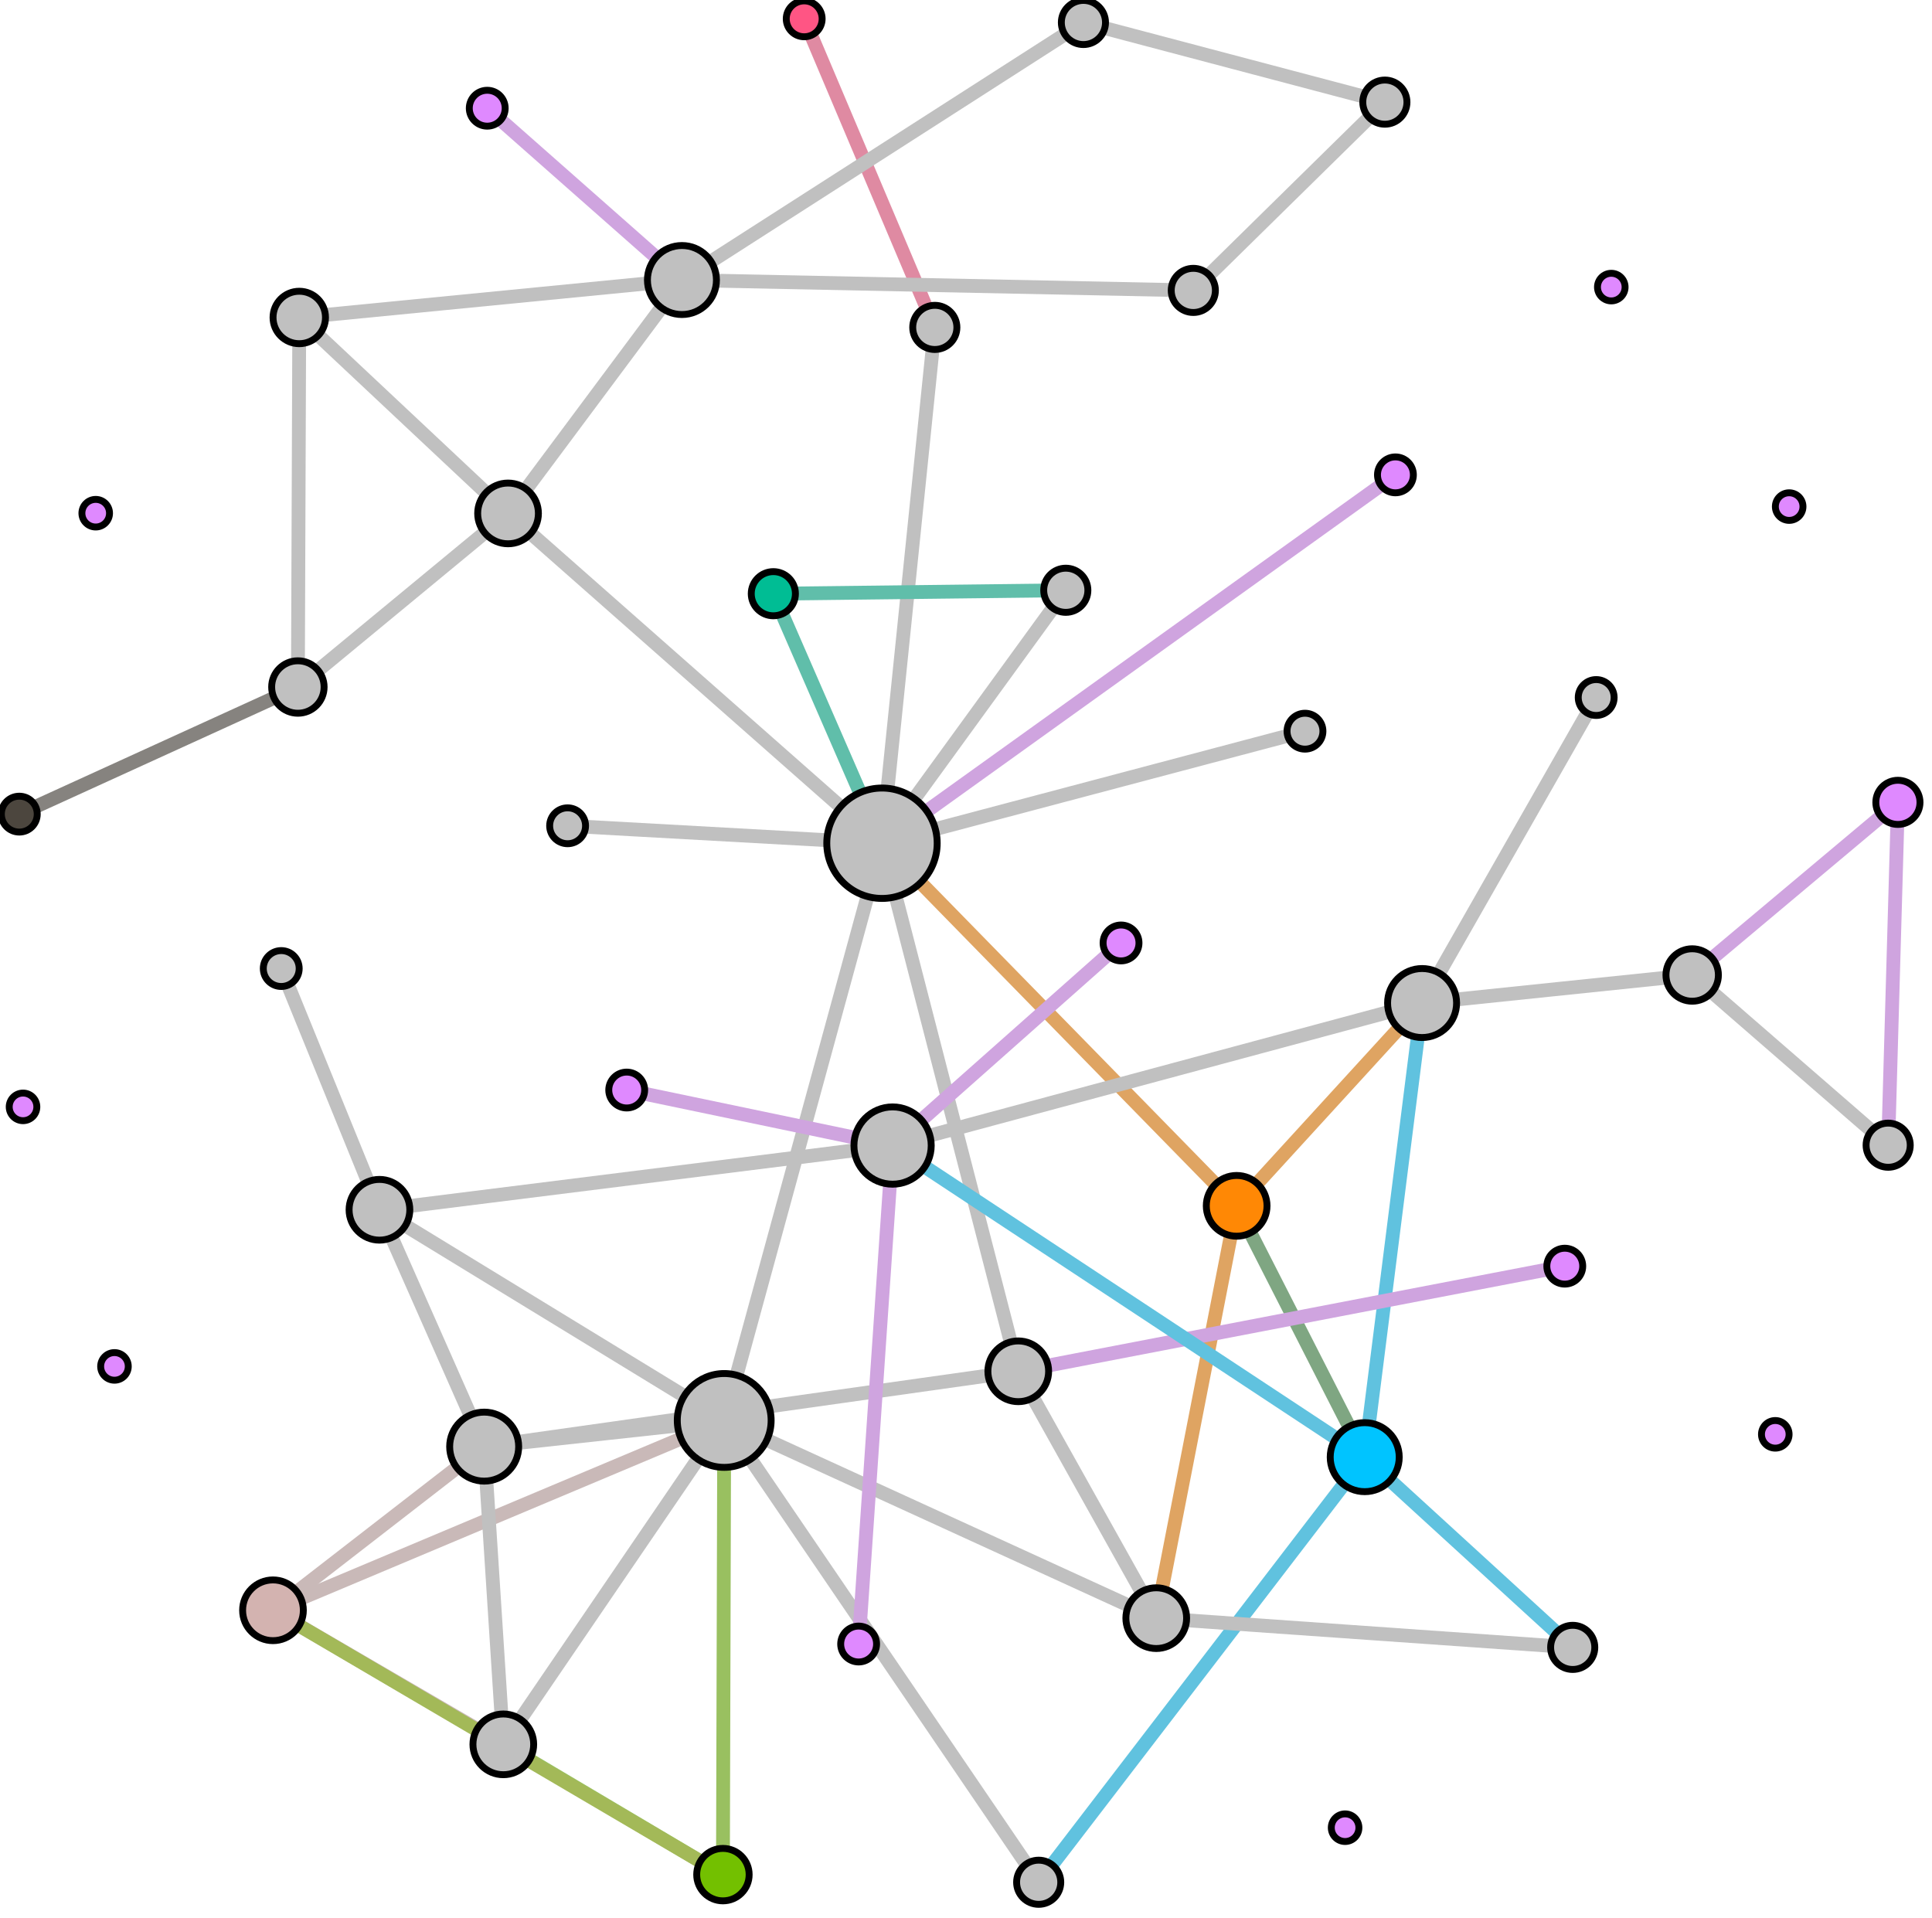 <?xml version="1.0" encoding="UTF-8"?>
<!DOCTYPE svg PUBLIC "-//W3C//DTD SVG 1.1//EN"
    "http://www.w3.org/Graphics/SVG/1.1/DTD/svg11.dtd" >
<svg contentScriptType="text/ecmascript" width="140.0"
     xmlns:xlink="http://www.w3.org/1999/xlink" zoomAndPan="magnify"
     contentStyleType="text/css"
     viewBox="-69 -69 140 139" height="139.0"
     preserveAspectRatio="xMidYMid meet" xmlns="http://www.w3.org/2000/svg"
     version="1.1">
    <g id="edges">
        <path fill="none" stroke-width="1.0"
              d="M -5.088,-7.893 L -1.26,-45.274" class="id_0 id_1"
              stroke-opacity="1.0" stroke="#c0c0c0"/>
        <path fill="none" stroke-width="1.0"
              d="M -5.088,-7.893 L 4.787,30.374"
              class="id_0 id_1008" stroke-opacity="1.0" stroke="#c0c0c0"/>
        <path fill="none" stroke-width="1.0"
              d="M -5.088,-7.893 L -16.521,33.936"
              class="id_0 id_10" stroke-opacity="1.0" stroke="#c0c0c0"/>
        <path fill="none" stroke-width="1.0"
              d="M -16.521,33.936 L -33.915,35.833"
              class="id_10 id_1060" stroke-opacity="1.0" stroke="#c0c0c0"/>
        <path fill="none" stroke-width="1.0"
              d="M -16.521,33.936 L -41.503,18.669"
              class="id_10 id_1110" stroke-opacity="1.0" stroke="#c0c0c0"/>
        <path fill="none" stroke-width="1.0"
              d="M -33.915,35.833 L -41.503,18.669"
              class="id_1060 id_1110" stroke-opacity="1.0" stroke="#c0c0c0"/>
        <path fill="none" stroke-width="1.0"
              d="M -5.088,-7.893 L 20.613,18.383"
              class="id_0 id_100" stroke-opacity="1.0" stroke="#dfa462"/>
        <path fill="none" stroke-width="1.0"
              d="M -5.088,-7.893 L -32.185,-31.794"
              class="id_0 id_103" stroke-opacity="1.0" stroke="#c0c0c0"/>
        <path fill="none" stroke-width="1.0"
              d="M -47.414,-19.214 L -32.185,-31.794"
              class="id_101 id_103" stroke-opacity="1.0" stroke="#c0c0c0"/>
        <path fill="none" stroke-width="1.0"
              d="M -47.414,-19.214 L -47.314,-45.994"
              class="id_101 id_1016" stroke-opacity="1.0" stroke="#c0c0c0"/>
        <path fill="none" stroke-width="1.0"
              d="M -47.314,-45.994 L -32.185,-31.794"
              class="id_1016 id_103" stroke-opacity="1.0" stroke="#c0c0c0"/>
        <path fill="none" stroke-width="1.0"
              d="M 20.613,18.383 L 34.05,3.687"
              class="id_100 id_1000" stroke-opacity="1.0" stroke="#dfa462"/>
        <path fill="none" stroke-width="1.0"
              d="M 20.613,18.383 L 29.893,36.596"
              class="id_100 id_1032" stroke-opacity="1.0" stroke="#7fa682"/>
        <path fill="none" stroke-width="1.0"
              d="M 34.05,3.687 L 29.893,36.596"
              class="id_1000 id_1032" stroke-opacity="1.0" stroke="#60c2df"/>
        <path fill="none" stroke-width="1.0"
              d="M -19.584,-48.707 L -33.693,-61.158"
              class="id_1066 id_1106" stroke-opacity="1.0" stroke="#cfa4df"/>
        <path fill="none" stroke-width="1.0"
              d="M -32.185,-31.794 L -19.584,-48.707"
              class="id_103 id_1066" stroke-opacity="1.0" stroke="#c0c0c0"/>
        <path fill="none" stroke-width="1.0"
              d="M -1.26,-45.274 L -10.725,-67.636"
              class="id_1 id_423" stroke-opacity="1.0" stroke="#df8aa2"/>
        <path fill="none" stroke-width="1.0"
              d="M -5.088,-7.893 L 32.118,-34.588"
              class="id_0 id_80" stroke-opacity="1.0" stroke="#cfa4df"/>
        <path fill="none" stroke-width="1.0"
              d="M 20.613,18.383 L 14.786,48.263"
              class="id_100 id_1076" stroke-opacity="1.0" stroke="#dfa462"/>
        <path fill="none" stroke-width="1.0"
              d="M 4.787,30.374 L 44.39,22.755"
              class="id_1008 id_139" stroke-opacity="1.0" stroke="#cfa4df"/>
        <path fill="none" stroke-width="1.0"
              d="M -5.088,-7.893 L -12.961,-25.976"
              class="id_0 id_1011" stroke-opacity="1.0" stroke="#60beaa"/>
        <path fill="none" stroke-width="1.0"
              d="M -16.521,33.936 L 6.267,67.402"
              class="id_10 id_1020" stroke-opacity="1.0" stroke="#c0c0c0"/>
        <path fill="none" stroke-width="1.0"
              d="M -47.414,-19.214 L -67.602,-10.002"
              class="id_101 id_218" stroke-opacity="1.0" stroke="#86837f"/>
        <path fill="none" stroke-width="1.0"
              d="M -5.088,-7.893 L 25.564,-16.013"
              class="id_0 id_1082" stroke-opacity="1.0" stroke="#c0c0c0"/>
        <path fill="none" stroke-width="1.0"
              d="M -19.584,-48.707 L 9.509,-67.371"
              class="id_1066 id_1357" stroke-opacity="1.0" stroke="#c0c0c0"/>
        <path fill="none" stroke-width="1.0"
              d="M -19.584,-48.707 L 17.472,-47.955"
              class="id_1066 id_1365" stroke-opacity="1.0" stroke="#c0c0c0"/>
        <path fill="none" stroke-width="1.0"
              d="M 31.353,-61.599 L 17.472,-47.955"
              class="id_1361 id_1365" stroke-opacity="1.0" stroke="#c0c0c0"/>
        <path fill="none" stroke-width="1.0"
              d="M -47.314,-45.994 L -19.584,-48.707"
              class="id_1016 id_1066" stroke-opacity="1.0" stroke="#c0c0c0"/>
        <path fill="none" stroke-width="1.0"
              d="M -16.521,33.936 L -32.528,57.408"
              class="id_10 id_1030" stroke-opacity="1.0" stroke="#c0c0c0"/>
        <path fill="none" stroke-width="1.0"
              d="M -16.521,33.936 L -16.614,66.849"
              class="id_10 id_1267" stroke-opacity="1.0" stroke="#99c060"/>
        <path fill="none" stroke-width="1.0"
              d="M -16.521,33.936 L -49.219,47.693"
              class="id_10 id_1385" stroke-opacity="1.0" stroke="#c9b9b8"/>
        <path fill="none" stroke-width="1.0"
              d="M -32.528,57.408 L -16.614,66.849"
              class="id_1030 id_1267" stroke-opacity="1.0" stroke="#99c060"/>
        <path fill="none" stroke-width="1.0"
              d="M -32.528,57.408 L -49.219,47.693"
              class="id_1030 id_1385" stroke-opacity="1.0" stroke="#c9b9b8"/>
        <path fill="none" stroke-width="1.0"
              d="M -16.614,66.849 L -49.219,47.693"
              class="id_1267 id_1385" stroke-opacity="1.0" stroke="#a3b958"/>
        <path fill="none" stroke-width="1.0"
              d="M 6.267,67.402 L 29.893,36.596"
              class="id_1020 id_1032" stroke-opacity="1.0" stroke="#60c2df"/>
        <path fill="none" stroke-width="1.0"
              d="M -32.528,57.408 L -33.915,35.833"
              class="id_1030 id_1060" stroke-opacity="1.0" stroke="#c0c0c0"/>
        <path fill="none" stroke-width="1.0"
              d="M 14.786,48.263 L 44.965,50.381"
              class="id_1076 id_1347" stroke-opacity="1.0" stroke="#c0c0c0"/>
        <path fill="none" stroke-width="1.0"
              d="M 29.893,36.596 L 44.965,50.381"
              class="id_1032 id_1347" stroke-opacity="1.0" stroke="#60c2df"/>
        <path fill="none" stroke-width="1.0"
              d="M 4.787,30.374 L 14.786,48.263"
              class="id_1008 id_1076" stroke-opacity="1.0" stroke="#c0c0c0"/>
        <path fill="none" stroke-width="1.0"
              d="M -5.088,-7.893 L -27.869,-9.158"
              class="id_0 id_1143" stroke-opacity="1.0" stroke="#c0c0c0"/>
        <path fill="none" stroke-width="1.0"
              d="M -33.915,35.833 L -49.219,47.693"
              class="id_1060 id_1385" stroke-opacity="1.0" stroke="#c9b9b8"/>
        <path fill="none" stroke-width="1.0"
              d="M -5.088,-7.893 L 8.232,-26.225"
              class="id_0 id_1132" stroke-opacity="1.0" stroke="#c0c0c0"/>
        <path fill="none" stroke-width="1.0"
              d="M 34.05,3.687 L -4.32,14.015"
              class="id_1000 id_1126" stroke-opacity="1.0" stroke="#c0c0c0"/>
        <path fill="none" stroke-width="1.0"
              d="M 34.05,3.687 L 46.666,-18.453"
              class="id_1000 id_1422" stroke-opacity="1.0" stroke="#c0c0c0"/>
        <path fill="none" stroke-width="1.0"
              d="M 34.05,3.687 L 53.622,1.655"
              class="id_1000 id_1006" stroke-opacity="1.0" stroke="#c0c0c0"/>
        <path fill="none" stroke-width="1.0"
              d="M 53.622,1.655 L 68.53,-10.856"
              class="id_1006 id_664" stroke-opacity="1.0" stroke="#cfa4df"/>
        <path fill="none" stroke-width="1.0"
              d="M 53.622,1.655 L 67.824,13.989"
              class="id_1006 id_1393" stroke-opacity="1.0" stroke="#c0c0c0"/>
        <path fill="none" stroke-width="1.0"
              d="M -16.521,33.936 L 14.786,48.263"
              class="id_10 id_1076" stroke-opacity="1.0" stroke="#c0c0c0"/>
        <path fill="none" stroke-width="1.0"
              d="M 4.787,30.374 L -33.915,35.833"
              class="id_1008 id_1060" stroke-opacity="1.0" stroke="#c0c0c0"/>
        <path fill="none" stroke-width="1.0"
              d="M 29.893,36.596 L -4.32,14.015"
              class="id_1032 id_1126" stroke-opacity="1.0" stroke="#60c2df"/>
        <path fill="none" stroke-width="1.0"
              d="M -12.961,-25.976 L 8.232,-26.225"
              class="id_1011 id_1132" stroke-opacity="1.0" stroke="#60beaa"/>
        <path fill="none" stroke-width="1.0"
              d="M 9.509,-67.371 L 31.353,-61.599"
              class="id_1357 id_1361" stroke-opacity="1.0" stroke="#c0c0c0"/>
        <path fill="none" stroke-width="1.0"
              d="M -41.503,18.669 L -4.32,14.015"
              class="id_1110 id_1126" stroke-opacity="1.0" stroke="#c0c0c0"/>
        <path fill="none" stroke-width="1.0"
              d="M -4.32,14.015 L -6.78,50.138"
              class="id_1126 id_1216" stroke-opacity="1.0" stroke="#cfa4df"/>
        <path fill="none" stroke-width="1.0"
              d="M -4.32,14.015 L 12.235,-0.667"
              class="id_1126 id_1190" stroke-opacity="1.0" stroke="#cfa4df"/>
        <path fill="none" stroke-width="1.0"
              d="M -48.62,1.187 L -41.503,18.669"
              class="id_1108 id_1110" stroke-opacity="1.0" stroke="#c0c0c0"/>
        <path fill="none" stroke-width="1.0"
              d="M 67.824,13.989 L 68.53,-10.856"
              class="id_1393 id_664" stroke-opacity="1.0" stroke="#cfa4df"/>
        <path fill="none" stroke-width="1.0"
              d="M -4.32,14.015 L -23.586,9.992"
              class="id_1126 id_1403" stroke-opacity="1.0" stroke="#cfa4df"/>
    </g>
    <g id="nodes">
        <circle fill-opacity="1.0" fill="#c0c0c0" r="4.0" cx="-5.088"
                class="id_0" cy="-7.893" stroke="#000000"
                stroke-opacity="1.0" stroke-width="0.5"/>
        <circle fill-opacity="1.0" fill="#c0c0c0" r="1.6" cx="-1.26"
                class="id_1" cy="-45.274" stroke="#000000"
                stroke-opacity="1.0" stroke-width="0.5"/>
        <circle fill-opacity="1.0" fill="#c0c0c0" r="3.4" cx="-16.521"
                class="id_10" cy="33.936" stroke="#000000"
                stroke-opacity="1.0" stroke-width="0.5"/>
        <circle fill-opacity="1.0" fill="#ff8805" r="2.2" cx="20.613"
                class="id_100" cy="18.383" stroke="#000000"
                stroke-opacity="1.0" stroke-width="0.5"/>
        <circle fill-opacity="1.0" fill="#c0c0c0" r="2.5" cx="34.05"
                class="id_1000" cy="3.687" stroke="#000000"
                stroke-opacity="1.0" stroke-width="0.5"/>
        <circle fill-opacity="1.0" fill="#c0c0c0" r="1.9" cx="53.622"
                class="id_1006" cy="1.655" stroke="#000000"
                stroke-opacity="1.0" stroke-width="0.5"/>
        <circle fill-opacity="1.0" fill="#c0c0c0" r="2.2" cx="4.787"
                class="id_1008" cy="30.374" stroke="#000000"
                stroke-opacity="1.0" stroke-width="0.5"/>
        <circle fill-opacity="1.0" fill="#c0c0c0" r="1.9" cx="-47.414"
                class="id_101" cy="-19.214" stroke="#000000"
                stroke-opacity="1.0" stroke-width="0.5"/>
        <circle fill-opacity="1.0" fill="#00bd94" r="1.6" cx="-12.961"
                class="id_1011" cy="-25.976" stroke="#000000"
                stroke-opacity="1.0" stroke-width="0.5"/>
        <circle fill-opacity="1.0" fill="#c0c0c0" r="1.9" cx="-47.314"
                class="id_1016" cy="-45.994" stroke="#000000"
                stroke-opacity="1.0" stroke-width="0.5"/>
        <circle fill-opacity="1.0" fill="#c0c0c0" r="1.6" cx="6.267"
                class="id_1020" cy="67.402" stroke="#000000"
                stroke-opacity="1.0" stroke-width="0.5"/>
        <circle fill-opacity="1.0" fill="#c0c0c0" r="2.2" cx="-32.185"
                class="id_103" cy="-31.794" stroke="#000000"
                stroke-opacity="1.0" stroke-width="0.5"/>
        <circle fill-opacity="1.0" fill="#c0c0c0" r="2.2" cx="-32.528"
                class="id_1030" cy="57.408" stroke="#000000"
                stroke-opacity="1.0" stroke-width="0.5"/>
        <circle fill-opacity="1.0" fill="#00c4ff" r="2.5" cx="29.893"
                class="id_1032" cy="36.596" stroke="#000000"
                stroke-opacity="1.0" stroke-width="0.5"/>
        <circle fill-opacity="1.0" fill="#c0c0c0" r="2.5" cx="-33.915"
                class="id_1060" cy="35.833" stroke="#000000"
                stroke-opacity="1.0" stroke-width="0.5"/>
        <circle fill-opacity="1.0" fill="#c0c0c0" r="2.5" cx="-19.584"
                class="id_1066" cy="-48.707" stroke="#000000"
                stroke-opacity="1.0" stroke-width="0.5"/>
        <circle fill-opacity="1.0" fill="#c0c0c0" r="2.2" cx="14.786"
                class="id_1076" cy="48.263" stroke="#000000"
                stroke-opacity="1.0" stroke-width="0.5"/>
        <circle fill-opacity="1.0" fill="#df89ff" r="1.0" cx="-67.331"
                class="id_1080" cy="11.212" stroke="#000000"
                stroke-opacity="1.0" stroke-width="0.5"/>
        <circle fill-opacity="1.0" fill="#c0c0c0" r="1.3" cx="25.564"
                class="id_1082" cy="-16.013" stroke="#000000"
                stroke-opacity="1.0" stroke-width="0.5"/>
        <circle fill-opacity="1.0" fill="#df89ff" r="1.3" cx="-33.693"
                class="id_1106" cy="-61.158" stroke="#000000"
                stroke-opacity="1.0" stroke-width="0.5"/>
        <circle fill-opacity="1.0" fill="#c0c0c0" r="1.3" cx="-48.62"
                class="id_1108" cy="1.187" stroke="#000000"
                stroke-opacity="1.0" stroke-width="0.5"/>
        <circle fill-opacity="1.0" fill="#c0c0c0" r="2.2" cx="-41.503"
                class="id_1110" cy="18.669" stroke="#000000"
                stroke-opacity="1.0" stroke-width="0.5"/>
        <circle fill-opacity="1.0" fill="#c0c0c0" r="2.8" cx="-4.32"
                class="id_1126" cy="14.015" stroke="#000000"
                stroke-opacity="1.0" stroke-width="0.5"/>
        <circle fill-opacity="1.0" fill="#df89ff" r="1.0" cx="-62.064"
                class="id_113" cy="-31.81" stroke="#000000"
                stroke-opacity="1.0" stroke-width="0.5"/>
        <circle fill-opacity="1.0" fill="#c0c0c0" r="1.6" cx="8.232"
                class="id_1132" cy="-26.225" stroke="#000000"
                stroke-opacity="1.0" stroke-width="0.5"/>
        <circle fill-opacity="1.0" fill="#c0c0c0" r="1.3" cx="-27.869"
                class="id_1143" cy="-9.158" stroke="#000000"
                stroke-opacity="1.0" stroke-width="0.5"/>
        <circle fill-opacity="1.0" fill="#df89ff" r="1.0" cx="60.65"
                class="id_115" cy="-32.289" stroke="#000000"
                stroke-opacity="1.0" stroke-width="0.5"/>
        <circle fill-opacity="1.0" fill="#df89ff" r="1.0" cx="47.76"
                class="id_118" cy="-48.195" stroke="#000000"
                stroke-opacity="1.0" stroke-width="0.5"/>
        <circle fill-opacity="1.0" fill="#df89ff" r="1.3" cx="12.235"
                class="id_1190" cy="-0.667" stroke="#000000"
                stroke-opacity="1.0" stroke-width="0.5"/>
        <circle fill-opacity="1.0" fill="#df89ff" r="1.0" cx="-60.705"
                class="id_1201" cy="30.019" stroke="#000000"
                stroke-opacity="1.0" stroke-width="0.5"/>
        <circle fill-opacity="1.0" fill="#df89ff" r="1.3" cx="-6.78"
                class="id_1216" cy="50.138" stroke="#000000"
                stroke-opacity="1.0" stroke-width="0.5"/>
        <circle fill-opacity="1.0" fill="#73c000" r="1.9" cx="-16.614"
                class="id_1267" cy="66.849" stroke="#000000"
                stroke-opacity="1.0" stroke-width="0.5"/>
        <circle fill-opacity="1.0" fill="#c0c0c0" r="1.6" cx="44.965"
                class="id_1347" cy="50.381" stroke="#000000"
                stroke-opacity="1.0" stroke-width="0.5"/>
        <circle fill-opacity="1.0" fill="#c0c0c0" r="1.6" cx="9.509"
                class="id_1357" cy="-67.371" stroke="#000000"
                stroke-opacity="1.0" stroke-width="0.5"/>
        <circle fill-opacity="1.0" fill="#c0c0c0" r="1.6" cx="31.353"
                class="id_1361" cy="-61.599" stroke="#000000"
                stroke-opacity="1.0" stroke-width="0.5"/>
        <circle fill-opacity="1.0" fill="#c0c0c0" r="1.6" cx="17.472"
                class="id_1365" cy="-47.955" stroke="#000000"
                stroke-opacity="1.0" stroke-width="0.5"/>
        <circle fill-opacity="1.0" fill="#d3b3b0" r="2.2" cx="-49.219"
                class="id_1385" cy="47.693" stroke="#000000"
                stroke-opacity="1.0" stroke-width="0.5"/>
        <circle fill-opacity="1.0" fill="#df89ff" r="1.3" cx="44.39"
                class="id_139" cy="22.755" stroke="#000000"
                stroke-opacity="1.0" stroke-width="0.5"/>
        <circle fill-opacity="1.0" fill="#c0c0c0" r="1.6" cx="67.824"
                class="id_1393" cy="13.989" stroke="#000000"
                stroke-opacity="1.0" stroke-width="0.5"/>
        <circle fill-opacity="1.0" fill="#df89ff" r="1.0" cx="28.471"
                class="id_1394" cy="63.448" stroke="#000000"
                stroke-opacity="1.0" stroke-width="0.5"/>
        <circle fill-opacity="1.0" fill="#df89ff" r="1.3" cx="-23.586"
                class="id_1403" cy="9.992" stroke="#000000"
                stroke-opacity="1.0" stroke-width="0.5"/>
        <circle fill-opacity="1.0" fill="#c0c0c0" r="1.3" cx="46.666"
                class="id_1422" cy="-18.453" stroke="#000000"
                stroke-opacity="1.0" stroke-width="0.5"/>
        <circle fill-opacity="1.0" fill="#4c463e" r="1.3" cx="-67.602"
                class="id_218" cy="-10.002" stroke="#000000"
                stroke-opacity="1.0" stroke-width="0.5"/>
        <circle fill-opacity="1.0" fill="#ff5584" r="1.3" cx="-10.725"
                class="id_423" cy="-67.636" stroke="#000000"
                stroke-opacity="1.0" stroke-width="0.5"/>
        <circle fill-opacity="1.0" fill="#df89ff" r="1.0" cx="59.644"
                class="id_428" cy="34.942" stroke="#000000"
                stroke-opacity="1.0" stroke-width="0.5"/>
        <circle fill-opacity="1.0" fill="#df89ff" r="1.6" cx="68.53"
                class="id_664" cy="-10.856" stroke="#000000"
                stroke-opacity="1.0" stroke-width="0.5"/>
        <circle fill-opacity="1.0" fill="#df89ff" r="1.3" cx="32.118"
                class="id_80" cy="-34.588" stroke="#000000"
                stroke-opacity="1.0" stroke-width="0.5"/>
    </g>
</svg>